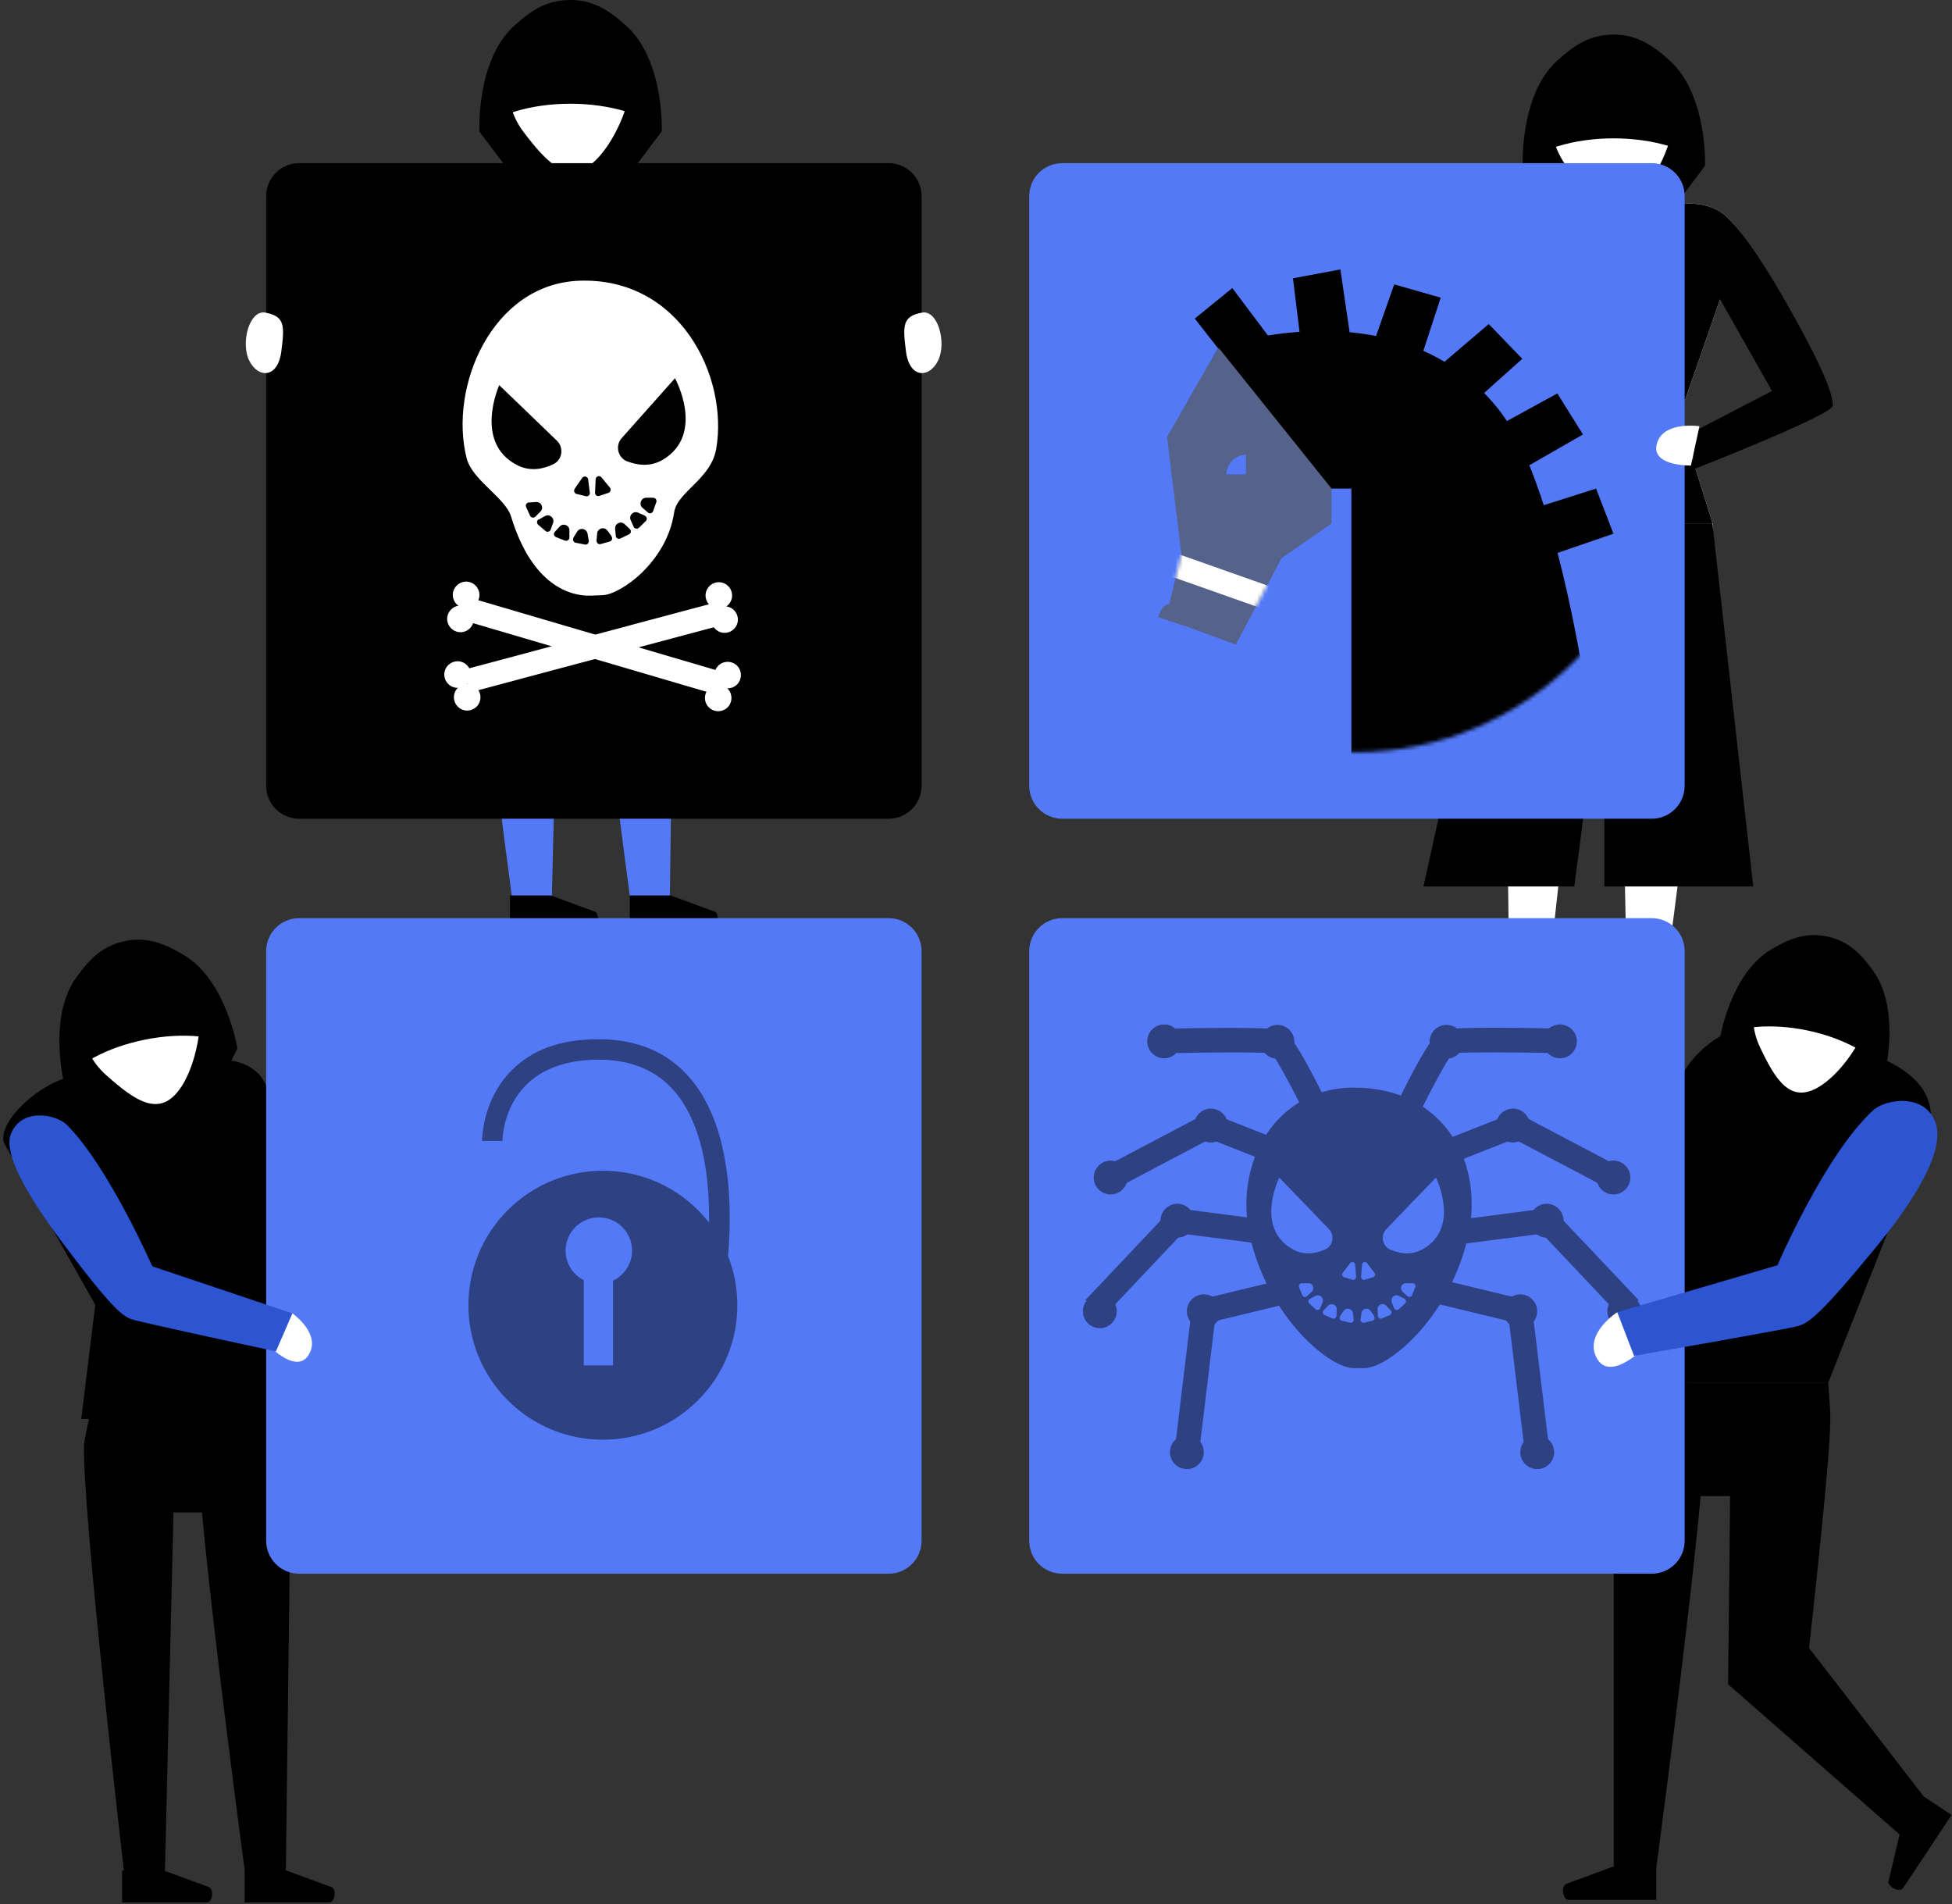 <svg width="524" height="511" viewBox="0 0 524 511" fill="none" xmlns="http://www.w3.org/2000/svg">
<rect x="0" y="0" width="524" height="511" fill="#333333" stroke="none"/>
<path d="M153.429 41.827C143.443 41.827 143.524 35.033 143.524 33.396V22.346C143.524 19.849 147.249 20.054 149.459 20.054H156.621C158.831 20.054 162.555 22.1 162.555 24.597V33.396C162.555 34.992 161.491 41.827 153.429 41.827Z" fill="#5379F6"/>
<path d="M128.669 35.238L153.225 67.775L177.453 35.238C177.453 35.238 175.489 25.007 160.223 20.996C144.958 16.985 131.697 27.012 131.697 27.012L128.628 35.238H128.669Z" fill="black"/>
<path d="M160.182 42.728C152.775 50.135 146.963 43.874 140.497 35.361C134.071 26.807 134.849 13.874 142.215 6.467C149.623 -0.941 160.796 -0.082 167.221 8.472C173.647 17.026 167.508 35.32 160.141 42.769L160.182 42.728Z" fill="white"/>
<path d="M153.263 67.775C153.263 67.775 150.439 55.742 142.376 43.914C138.284 37.939 132.554 30.04 132.554 30.04L128.707 35.279L153.263 67.816V67.775Z" fill="black"/>
<path d="M153.061 67.775C153.061 67.775 155.884 55.742 163.947 43.914C168.04 37.939 173.769 30.04 173.769 30.04L177.616 35.279L153.061 67.816V67.775Z" fill="black"/>
<path d="M168.284 7.08C163.25 2.456 158.871 0 153.264 0C147.002 0 142.91 2.456 137.876 7.08C127.808 16.33 128.708 35.197 128.708 35.197C128.708 35.197 134.97 30.941 138.121 29.958C147.289 27.134 158.912 27.134 168.08 29.958C171.231 30.941 177.656 35.197 177.656 35.197C177.656 35.197 178.352 16.33 168.284 7.08Z" fill="black"/>
<path d="M408.728 44.488L433.284 77.024L457.513 44.488C457.513 44.488 455.549 34.256 440.283 30.245C425.017 26.235 411.757 36.261 411.757 36.261L408.688 44.488H408.728Z" fill="black"/>
<path d="M440.242 52.017C432.834 59.466 427.023 53.163 420.556 44.651C414.131 36.097 414.908 23.164 422.275 15.756C429.683 8.349 440.856 9.208 447.281 17.762C453.707 26.315 447.568 44.609 440.201 52.058L440.242 52.017Z" fill="white"/>
<path d="M433.324 77.024C433.324 77.024 430.5 64.992 422.437 53.164C418.345 47.189 412.615 39.29 412.615 39.29L408.768 44.529L433.324 77.065V77.024Z" fill="black"/>
<path d="M433.12 77.024C433.12 77.024 435.944 64.992 444.006 53.164C448.099 47.189 453.829 39.29 453.829 39.29L457.676 44.529L433.12 77.065V77.024Z" fill="black"/>
<path d="M448.344 16.37C443.31 11.746 438.931 9.29 433.324 9.29C427.062 9.29 422.969 11.746 417.935 16.37C407.867 25.62 408.768 44.487 408.768 44.487C408.768 44.487 415.03 40.231 418.181 39.248C427.348 36.425 438.972 36.425 448.139 39.248C451.29 40.231 457.716 44.487 457.716 44.487C457.716 44.487 458.412 25.62 448.344 16.37Z" fill="black"/>
<path d="M459.681 140.46H403.611L405.126 260.252H415.848C415.848 260.252 423.952 187.771 427.021 154.457H434.429L436.68 260.252H447.403C447.403 260.252 460.049 166.285 459.722 148.195C460.008 146.844 459.763 140.46 459.763 140.46H459.681Z" fill="white"/>
<path d="M459.681 140.46H403.612L411.347 111.812L396.614 65.974C396 59.917 401.852 54.678 409.342 54.678H453.992C461.482 54.678 467.334 59.876 466.721 65.974L450.8 111.812L459.722 140.46H459.681Z" fill="white"/>
<path d="M404.963 260.088H415.849V268.437H393.749C392.275 268.437 391.784 265.163 393.053 264.467L404.922 260.088H404.963Z" fill="white"/>
<path d="M436.927 260.088H447.814V268.437H425.714C424.24 268.437 423.749 265.163 425.018 264.467L436.886 260.088H436.927Z" fill="white"/>
<path d="M458.699 55.701C463.242 56.193 469.995 64.46 479.94 82.017C489.885 99.534 492.177 106.368 491.973 108.906C491.809 111.443 454.238 126.095 454.238 126.095L455.18 115.577L475.684 104.936L457.635 73.054L458.658 55.701H458.699Z" fill="black"/>
<path d="M378.444 143.366H389.248C389.248 143.366 388.634 152.533 382.905 153.475C375.742 154.621 378.444 143.366 378.444 143.366Z" fill="#98B9FF"/>
<path d="M403.08 55.701C398.537 56.193 391.784 64.46 381.839 82.017C371.894 99.534 371.035 102.931 371.198 105.468C371.362 108.006 378.442 143.407 378.442 143.407H389.247L386.055 104.977L404.103 73.095L403.08 55.742V55.701Z" fill="white"/>
<path d="M459.681 140.46H403.612L411.347 111.811L396.614 65.974C396 59.916 401.852 54.678 409.342 54.678H453.992C461.482 54.678 467.334 59.876 466.721 65.974L450.8 111.811L459.722 140.46H459.681Z" fill="black"/>
<mask id="mask0_528_3157" style="mask-type:luminance" maskUnits="userSpaceOnUse" x="396" y="54" width="71" height="87">
<path d="M459.681 140.46H403.612L411.347 111.811L396.614 65.974C396 59.916 401.852 54.678 409.342 54.678H453.992C461.482 54.678 467.334 59.876 466.721 65.974L450.8 111.811L459.722 140.46H459.681Z" fill="white"/>
</mask>
<g mask="url(#mask0_528_3157)">
<path d="M452.764 45.47C452.764 57.911 442.696 67.979 430.255 67.979C417.813 67.979 407.745 57.911 407.745 45.47C407.745 33.028 417.813 22.96 430.255 22.96C442.696 22.96 452.764 33.028 452.764 45.47Z" fill="#98B9FF"/>
</g>
<path d="M459.681 140.46H403.611L382.125 237.906H422.601L430.664 176.721V237.906H470.649L459.681 140.46Z" fill="black"/>
<path d="M490.786 371.121L433.202 371.04L450.596 291.151C451.947 284.807 462.465 274.944 468.686 276.827C468.686 276.827 496.557 280.469 505.069 284.071C517.798 289.473 519.803 297.658 517.429 303.715L490.745 371.162L490.786 371.121Z" fill="black"/>
<path d="M124.986 120.079H181.342L179.827 240.444H169.064C169.064 240.444 160.919 179.873 157.85 146.395H150.401L148.15 240.444H137.386C137.386 240.444 124.699 146.026 125.027 127.814C124.74 126.464 124.986 120.038 124.986 120.038V120.079Z" fill="#5379F6"/>
<path d="M179.992 240.321H169.064V248.711H191.247C192.72 248.711 193.211 245.437 191.943 244.7L179.992 240.321Z" fill="black"/>
<path d="M147.82 240.321H136.893V248.711H159.075C160.548 248.711 161.039 245.437 159.77 244.7L147.82 240.321Z" fill="black"/>
<path d="M490.786 371.121L433.202 371.04V501.227H444.621C444.621 501.227 453.256 437.013 456.53 401.53H464.429L463.897 452.033L510.267 492.632L516.447 482.196L485.629 442.293C485.629 442.293 491.441 390.684 491.277 381.803C491.563 380.371 490.745 371.121 490.745 371.121H490.786Z" fill="black"/>
<path d="M433.037 501.022H444.62V509.903H421.087C419.532 509.903 419 506.425 420.35 505.647L432.996 500.981L433.037 501.022Z" fill="black"/>
<path d="M510.059 491.856L516.485 482.197L523.892 487.108L510.878 506.712C510.018 508.022 506.826 506.507 506.949 504.952L510.059 491.815V491.856Z" fill="black"/>
<path d="M26.841 368.667L78.286 378.898L76.731 502.169H65.722C65.722 502.169 57.373 440.165 54.221 405.91H46.568L44.276 502.169H33.267C33.267 502.169 22.217 406.851 22.544 388.23C22.258 386.838 26.8 368.667 26.8 368.667H26.841Z" fill="black"/>
<path d="M21.768 380.821H83.731L73.826 340.918L71.985 293.852C71.493 287.591 64.618 283.375 57.046 284.767L18.862 289.064C11.29 290.415 -0.701 300.687 1.059 306.703L25.574 350.208L21.809 380.821H21.768Z" fill="black"/>
<path d="M76.892 502.005H65.679V510.599H88.393C89.907 510.599 90.398 507.244 89.089 506.507L76.852 502.005H76.892Z" fill="black"/>
<path d="M43.992 502.005H32.778V510.599H55.492C57.007 510.599 57.498 507.244 56.188 506.507L43.951 502.005H43.992Z" fill="black"/>
<path d="M238.553 43.791H80.29C75.408 43.791 71.45 47.749 71.45 52.631V210.894C71.45 215.776 75.408 219.734 80.29 219.734H238.553C243.435 219.734 247.393 215.776 247.393 210.894V52.631C247.393 47.749 243.435 43.791 238.553 43.791Z" fill="black"/>
<path d="M443.393 43.791H285.13C280.248 43.791 276.29 47.749 276.29 52.631V210.894C276.29 215.776 280.248 219.734 285.13 219.734H443.393C448.275 219.734 452.233 215.776 452.233 210.894V52.631C452.233 47.749 448.275 43.791 443.393 43.791Z" fill="#5379F6"/>
<path d="M238.553 246.418H80.29C75.408 246.418 71.45 250.376 71.45 255.259V413.522C71.45 418.404 75.408 422.362 80.29 422.362H238.553C243.435 422.362 247.393 418.404 247.393 413.522V255.259C247.393 250.376 243.435 246.418 238.553 246.418Z" fill="#5379F6"/>
<path d="M443.393 246.418H285.13C280.248 246.418 276.29 250.376 276.29 255.259V413.522C276.29 418.404 280.248 422.362 285.13 422.362H443.393C448.275 422.362 452.233 418.404 452.233 413.522V255.259C452.233 250.376 448.275 246.418 443.393 246.418Z" fill="#5379F6"/>
<path d="M453.913 124.949L456.205 114.39C456.205 114.39 447.119 113.039 444.991 118.442C442.33 125.194 453.913 124.949 453.913 124.949Z" fill="white"/>
<path d="M72.026 360.973L78.452 352.46C78.452 352.46 85.696 357.494 83.24 362.896C80.171 369.69 72.026 360.973 72.026 360.973Z" fill="white"/>
<path d="M2.9 304.371C1.263 308.791 4.987 317.918 17.47 334.452C29.952 350.987 32.817 353.156 35.273 354.056C37.728 354.916 74.071 362.692 74.071 362.692L78.491 352.501L40.88 339.855C40.88 339.855 29.093 313.007 17.961 301.916C15.014 298.969 5.601 297.25 2.9 304.412V304.371Z" fill="#2D54D1"/>
<path d="M71.207 83.9C66.95 83.122 64.535 92.003 66.909 96.791C69.283 101.58 74.562 101.58 75.504 94.418C76.445 87.255 76.445 84.882 71.207 83.9Z" fill="white"/>
<path d="M247.516 83.9C251.773 83.122 254.188 92.003 251.814 96.791C249.44 101.58 244.161 101.58 243.219 94.418C242.278 87.255 242.278 84.882 247.516 83.9Z" fill="white"/>
<path d="M161.776 159.737C166.523 159.573 179.006 150.896 180.97 137.513C181.789 131.988 190.874 128.591 192.266 120.447C195.581 100.966 182.444 74.323 155.432 75.346C132.104 76.246 120.399 103.831 125.269 122.985C126.783 128.919 135.665 133.544 137.22 138.7C142.909 157.363 153.304 160.064 158.665 159.859L161.776 159.737Z" fill="white"/>
<path d="M133.987 103.339L149.499 118.277C151.422 120.16 150.972 123.393 148.557 124.58C145.938 125.849 142.377 126.667 138.817 124.826C127.03 118.768 134.028 103.339 134.028 103.339H133.987Z" fill="black"/>
<path d="M181.214 101.498L166.89 117.582C165.089 119.588 165.826 122.821 168.322 123.803C171.064 124.867 174.625 125.399 178.063 123.312C189.359 116.395 181.214 101.539 181.214 101.539V101.498Z" fill="black"/>
<path d="M154.243 131.211L156.29 128.264C156.74 127.609 157.804 127.855 157.886 128.673L158.336 132.234C158.418 132.848 157.845 133.339 157.272 133.175L154.775 132.561C154.162 132.398 153.916 131.702 154.284 131.211H154.243Z" fill="black"/>
<path d="M142.007 134.853L143.93 134.731C145.322 134.649 146.059 136.327 145.076 137.309L143.726 138.66C143.276 139.11 142.539 138.946 142.293 138.414L141.229 136.081C140.984 135.508 141.352 134.894 141.966 134.853H142.007Z" fill="black"/>
<path d="M144.628 139.437L146.305 138.496C147.533 137.841 148.925 139.028 148.475 140.338L147.82 142.138C147.615 142.711 146.879 142.916 146.428 142.507L144.464 140.829C144.014 140.419 144.055 139.683 144.587 139.396L144.628 139.437Z" fill="black"/>
<path d="M148.925 142.752L150.234 141.32C151.176 140.297 152.894 140.952 152.853 142.343V144.267C152.853 144.881 152.199 145.29 151.626 145.085L149.252 144.144C148.679 143.898 148.515 143.203 148.925 142.752Z" fill="black"/>
<path d="M153.918 144.307L154.941 142.67C155.678 141.483 157.479 141.852 157.724 143.243L158.052 145.126C158.134 145.74 157.602 146.272 157.029 146.149L154.532 145.658C153.918 145.535 153.632 144.839 153.959 144.307H153.918Z" fill="black"/>
<path d="M175.362 133.585H173.438C172.047 133.626 171.433 135.386 172.456 136.286L173.929 137.555C174.38 137.964 175.116 137.759 175.321 137.187L176.18 134.772C176.385 134.199 175.976 133.585 175.321 133.585H175.362Z" fill="black"/>
<path d="M173.07 138.373L171.31 137.595C170.041 137.022 168.732 138.291 169.305 139.6L170.082 141.36C170.328 141.933 171.065 142.056 171.515 141.647L173.356 139.846C173.806 139.396 173.684 138.659 173.111 138.414L173.07 138.373Z" fill="black"/>
<path d="M169.06 141.975L167.668 140.666C166.645 139.724 165.008 140.502 165.131 141.893L165.294 143.817C165.335 144.431 165.99 144.799 166.563 144.513L168.855 143.408C169.428 143.121 169.51 142.385 169.06 141.975Z" fill="black"/>
<path d="M164.19 143.939L163.044 142.384C162.225 141.279 160.424 141.77 160.301 143.161L160.138 145.085C160.097 145.699 160.67 146.19 161.243 146.026L163.698 145.33C164.271 145.167 164.517 144.471 164.149 143.98L164.19 143.939Z" fill="black"/>
<path d="M163.742 130.884L161.45 128.101C160.959 127.487 159.936 127.814 159.895 128.633L159.731 132.234C159.731 132.848 160.304 133.298 160.877 133.094L163.333 132.275C163.906 132.07 164.111 131.375 163.742 130.884Z" fill="black"/>
<path d="M194.111 161.15L124.442 179.765L126.069 185.854L195.738 167.239L194.111 161.15Z" fill="white"/>
<path d="M125.838 160.343L124.061 166.39L193.246 186.726L195.024 180.68L125.838 160.343Z" fill="white"/>
<path d="M127.194 165.998C127.235 167.962 125.68 169.599 123.715 169.681C121.751 169.722 120.114 168.167 120.032 166.203C119.991 164.238 121.546 162.601 123.511 162.519C125.475 162.437 127.112 164.033 127.194 165.998Z" fill="white"/>
<path d="M128.709 159.573C128.75 161.537 127.194 163.174 125.23 163.256C123.265 163.297 121.629 161.742 121.547 159.777C121.506 157.813 123.061 156.176 125.025 156.094C126.99 156.053 128.627 157.608 128.709 159.573Z" fill="white"/>
<path d="M128.217 184.948C129.444 186.503 129.158 188.754 127.603 189.941C126.047 191.168 123.796 190.882 122.61 189.327C121.382 187.772 121.668 185.521 123.223 184.334C124.779 183.106 127.03 183.392 128.217 184.948Z" fill="white"/>
<path d="M125.638 178.85C126.866 180.405 126.58 182.656 125.024 183.843C123.469 185.071 121.218 184.784 120.031 183.229C118.804 181.674 119.09 179.423 120.645 178.236C122.2 177.008 124.452 177.294 125.638 178.85Z" fill="white"/>
<path d="M190.958 166.202C190.917 168.167 192.472 169.804 194.436 169.845C196.401 169.886 198.038 168.331 198.079 166.366C198.12 164.402 196.565 162.765 194.6 162.724C192.636 162.683 190.999 164.238 190.958 166.202Z" fill="white"/>
<path d="M189.403 159.737C189.362 161.701 190.917 163.338 192.882 163.379C194.846 163.42 196.483 161.865 196.524 159.901C196.565 157.936 195.01 156.299 193.045 156.258C191.081 156.217 189.444 157.772 189.403 159.737Z" fill="white"/>
<path d="M189.973 185.151C188.786 186.707 189.073 188.958 190.628 190.144C192.183 191.331 194.434 191.045 195.621 189.49C196.808 187.934 196.522 185.684 194.966 184.497C193.411 183.31 191.16 183.596 189.973 185.151Z" fill="white"/>
<path d="M192.512 179.013C191.325 180.568 191.612 182.819 193.167 184.005C194.722 185.192 196.973 184.906 198.16 183.351C199.347 181.796 199.061 179.545 197.505 178.358C195.95 177.171 193.699 177.457 192.512 179.013Z" fill="white"/>
<path d="M335.714 92.085L327.038 93.23L313.286 117.295L317.133 148.727L312.918 166.08L331.744 172.996L357.446 124.416L335.714 92.085Z" fill="#55628A"/>
<path d="M332.194 100.148L320.734 85.496L330.802 77.311L342.998 93.558L332.194 100.148Z" fill="black"/>
<path d="M349.302 92.781L347.092 74.691L359.82 72.318L362.767 92.453L349.302 92.781Z" fill="black"/>
<path d="M368.211 93.518L374.268 76.328L386.751 79.889L380.448 99.165L368.211 93.518Z" fill="black"/>
<path d="M385.77 98.797L399.644 86.969L408.647 96.3L393.505 109.847L385.77 98.797Z" fill="black"/>
<path d="M402.055 114.349L418.057 105.59L424.933 116.6L407.334 126.708L402.055 114.349Z" fill="black"/>
<path d="M411.06 136.654L428.453 131.128L433.119 143.243L413.884 149.832L411.06 136.654Z" fill="black"/>
<path d="M334.486 127.322H329.247C329.247 124.417 331.58 122.084 334.445 122.084H334.486V127.322Z" fill="#5379F6"/>
<mask id="mask1_528_3157" style="mask-type:luminance" maskUnits="userSpaceOnUse" x="312" y="92" width="46" height="81">
<path d="M335.712 92.085L327.036 93.231L313.284 117.296L317.131 148.727L312.916 166.08L331.742 172.997L357.444 124.417L335.712 92.085Z" fill="white"/>
</mask>
<g mask="url(#mask1_528_3157)">
<path d="M311.436 146.986L309.339 152.929L357.889 170.064L359.987 164.121L311.436 146.986Z" fill="white"/>
</g>
<path d="M317.34 167.799L310.955 165.63C310.955 165.63 311.487 162.642 313.82 162.029C316.889 161.21 319.14 162.479 319.14 162.479L317.299 167.84L317.34 167.799Z" fill="#55628A"/>
<mask id="mask2_528_3157" style="mask-type:luminance" maskUnits="userSpaceOnUse" x="280" y="35" width="168" height="167">
<path d="M447.034 118.523C447.034 164.565 409.709 201.89 363.666 201.89C317.624 201.89 280.299 164.565 280.299 118.523C280.299 72.481 317.624 35.156 363.666 35.156C409.709 35.156 447.034 72.481 447.034 118.523Z" fill="white"/>
</mask>
<g mask="url(#mask2_528_3157)">
<path d="M430.048 217.033C430.048 217.033 421.863 134.526 402.259 109.847C375.329 75.96 327.036 93.231 327.036 93.231L353.884 131.129H362.765V236.637L430.089 216.993L430.048 217.033Z" fill="black"/>
</g>
<path d="M343.981 149.832L357.446 140.501V131.128L327.038 93.231L343.981 149.832Z" fill="#55628A"/>
<path d="M366.205 367.192C372.549 367.192 388.346 354.423 393.749 333.264C399.192 312.105 387.487 291.887 363.422 291.887C342.672 291.887 330.435 312.105 335.878 333.264C341.322 354.423 357.078 367.192 363.422 367.192H366.205Z" fill="#2D4183"/>
<path d="M343.406 316.034L356.707 329.826C358.385 331.545 357.853 334.451 355.643 335.392C353.27 336.416 350.077 337.03 346.967 335.27C336.694 329.499 343.447 315.993 343.447 315.993L343.406 316.034Z" fill="#5379F6"/>
<path d="M385.48 316.034L372.179 329.826C370.501 331.545 371.033 334.451 373.243 335.392C375.617 336.416 378.809 337.03 381.92 335.27C392.192 329.499 385.439 315.993 385.439 315.993L385.48 316.034Z" fill="#5379F6"/>
<path d="M360.475 341.573L362.398 339.035C362.849 338.462 363.749 338.708 363.79 339.445L364.036 342.637C364.077 343.169 363.585 343.619 363.053 343.455L360.843 342.801C360.311 342.637 360.107 342.023 360.434 341.573H360.475Z" fill="#5379F6"/>
<path d="M349.464 344.396H351.183C352.411 344.314 353.024 345.87 352.124 346.688L350.855 347.875C350.446 348.243 349.791 348.12 349.587 347.588L348.727 345.46C348.523 344.969 348.891 344.396 349.423 344.396H349.464Z" fill="#5379F6"/>
<path d="M351.634 348.571L353.148 347.793C354.253 347.22 355.481 348.325 355.031 349.512L354.417 351.108C354.212 351.599 353.557 351.763 353.148 351.395L351.47 349.84C351.061 349.471 351.143 348.816 351.634 348.571Z" fill="#5379F6"/>
<path d="M355.357 351.641L356.543 350.413C357.403 349.512 358.917 350.167 358.835 351.436L358.754 353.155C358.754 353.687 358.181 354.055 357.649 353.851L355.561 352.95C355.07 352.746 354.947 352.091 355.316 351.682L355.357 351.641Z" fill="#5379F6"/>
<path d="M359.738 353.196L360.72 351.804C361.416 350.781 363.012 351.19 363.175 352.418L363.38 354.137C363.462 354.669 362.971 355.119 362.439 354.997L360.229 354.465C359.697 354.342 359.451 353.728 359.779 353.278L359.738 353.196Z" fill="#5379F6"/>
<path d="M379.177 344.396H377.458C376.23 344.314 375.617 345.87 376.517 346.688L377.786 347.875C378.195 348.243 378.85 348.12 379.054 347.588L379.914 345.46C380.119 344.969 379.75 344.396 379.218 344.396H379.177Z" fill="#5379F6"/>
<path d="M377.007 348.571L375.493 347.793C374.388 347.22 373.16 348.325 373.61 349.512L374.224 351.108C374.429 351.599 375.084 351.763 375.493 351.395L377.171 349.84C377.58 349.471 377.498 348.816 377.007 348.571Z" fill="#5379F6"/>
<path d="M373.283 351.641L372.096 350.413C371.236 349.512 369.722 350.167 369.804 351.436L369.886 353.155C369.886 353.687 370.459 354.055 370.991 353.851L373.078 352.95C373.569 352.746 373.692 352.091 373.324 351.682L373.283 351.641Z" fill="#5379F6"/>
<path d="M368.903 353.196L367.921 351.804C367.226 350.781 365.629 351.19 365.466 352.418L365.261 354.137C365.179 354.669 365.67 355.119 366.202 354.997L368.412 354.465C368.944 354.342 369.19 353.728 368.862 353.278L368.903 353.196Z" fill="#5379F6"/>
<path d="M368.943 341.573L367.019 339.035C366.569 338.462 365.669 338.708 365.628 339.445L365.382 342.637C365.341 343.169 365.832 343.619 366.364 343.455L368.574 342.801C369.106 342.637 369.311 342.023 368.984 341.573H368.943Z" fill="#5379F6"/>
<path d="M350.2 298.723C347.048 292.297 342.997 284.767 341.36 282.679C338.004 282.352 324.702 282.393 312.834 282.679L312.711 276.09C341.523 275.476 343.488 276.295 344.224 276.622C345.247 277.072 347.376 277.973 356.134 295.858L350.241 298.763L350.2 298.723Z" fill="#2D4183"/>
<path d="M299.656 318.94L296.587 313.129L324.417 298.477L344.103 306.253L341.688 312.351L324.785 305.68L299.656 318.94Z" fill="#2D4183"/>
<path d="M296.178 353.441L291.39 348.898L314.8 324.138L338.742 327.248L337.923 333.755L317.296 331.095L296.178 353.441Z" fill="#2D4183"/>
<path d="M321.837 390.153L315.329 389.334L320.158 349.267L346.106 343.005L347.62 349.39L326.134 354.588L321.837 390.153Z" fill="#2D4183"/>
<path d="M347.46 279.61C347.46 282.106 345.413 284.153 342.917 284.153C340.42 284.153 338.374 282.106 338.374 279.61C338.374 277.113 340.42 275.067 342.917 275.067C345.413 275.067 347.46 277.113 347.46 279.61Z" fill="#2D4183"/>
<path d="M329.616 302.078C329.616 304.575 327.57 306.621 325.073 306.621C322.577 306.621 320.53 304.575 320.53 302.078C320.53 299.582 322.577 297.535 325.073 297.535C327.57 297.535 329.616 299.582 329.616 302.078Z" fill="#2D4183"/>
<path d="M320.61 327.617C320.61 330.113 318.564 332.159 316.067 332.159C313.571 332.159 311.524 330.113 311.524 327.617C311.524 325.12 313.571 323.074 316.067 323.074C318.564 323.074 320.61 325.12 320.61 327.617Z" fill="#2D4183"/>
<path d="M327.692 351.927C327.692 354.423 325.646 356.469 323.149 356.469C320.653 356.469 318.606 354.423 318.606 351.927C318.606 349.43 320.653 347.384 323.149 347.384C325.646 347.384 327.692 349.43 327.692 351.927Z" fill="#2D4183"/>
<path d="M317.049 279.487C317.049 281.983 315.002 284.03 312.506 284.03C310.009 284.03 307.963 281.983 307.963 279.487C307.963 276.99 310.009 274.944 312.506 274.944C315.002 274.944 317.049 276.99 317.049 279.487Z" fill="#2D4183"/>
<path d="M302.684 316.034C302.684 318.531 300.638 320.577 298.141 320.577C295.645 320.577 293.599 318.531 293.599 316.034C293.599 313.537 295.645 311.491 298.141 311.491C300.638 311.491 302.684 313.537 302.684 316.034Z" fill="#2D4183"/>
<path d="M299.779 351.927C299.779 354.423 297.733 356.469 295.236 356.469C292.74 356.469 290.693 354.423 290.693 351.927C290.693 349.43 292.74 347.384 295.236 347.384C297.733 347.384 299.779 349.43 299.779 351.927Z" fill="#2D4183"/>
<path d="M323.148 389.743C323.148 392.239 321.102 394.285 318.605 394.285C316.109 394.285 314.062 392.239 314.062 389.743C314.062 387.246 316.109 385.2 318.605 385.2C321.102 385.2 323.148 387.246 323.148 389.743Z" fill="#2D4183"/>
<path d="M381.057 298.723L375.164 295.817C383.922 277.932 386.051 277.032 387.074 276.581C387.811 276.254 389.775 275.435 418.587 276.049L418.464 282.638C406.596 282.393 393.295 282.352 389.939 282.638C388.302 284.726 384.25 292.256 381.098 298.682L381.057 298.723Z" fill="#2D4183"/>
<path d="M431.602 318.94L406.432 305.68L389.53 312.351L387.115 306.253L406.842 298.477L434.672 313.129L431.602 318.94Z" fill="#2D4183"/>
<path d="M435.083 353.441L413.965 331.095L393.338 333.755L392.479 327.248L416.42 324.138L439.871 348.898L435.083 353.441Z" fill="#2D4183"/>
<path d="M409.381 390.153L405.083 354.588L383.597 349.39L385.152 343.005L411.058 349.267L415.929 389.334L409.381 390.153Z" fill="#2D4183"/>
<path d="M383.761 279.61C383.761 282.106 385.807 284.153 388.304 284.153C390.8 284.153 392.846 282.106 392.846 279.61C392.846 277.113 390.8 275.067 388.304 275.067C385.807 275.067 383.761 277.113 383.761 279.61Z" fill="#2D4183"/>
<path d="M401.603 302.078C401.603 304.575 403.649 306.621 406.145 306.621C408.642 306.621 410.688 304.575 410.688 302.078C410.688 299.582 408.642 297.535 406.145 297.535C403.649 297.535 401.603 299.582 401.603 302.078Z" fill="#2D4183"/>
<path d="M410.647 327.617C410.647 330.113 412.694 332.159 415.19 332.159C417.687 332.159 419.733 330.113 419.733 327.617C419.733 325.12 417.687 323.074 415.19 323.074C412.694 323.074 410.647 325.12 410.647 327.617Z" fill="#2D4183"/>
<path d="M403.568 351.927C403.568 354.423 405.615 356.469 408.111 356.469C410.608 356.469 412.654 354.423 412.654 351.927C412.654 349.43 410.608 347.384 408.111 347.384C405.615 347.384 403.568 349.43 403.568 351.927Z" fill="#2D4183"/>
<path d="M414.209 279.487C414.209 281.983 416.255 284.03 418.752 284.03C421.248 284.03 423.295 281.983 423.295 279.487C423.295 276.99 421.248 274.944 418.752 274.944C416.255 274.944 414.209 276.99 414.209 279.487Z" fill="#2D4183"/>
<path d="M428.577 316.034C428.577 318.531 430.623 320.577 433.12 320.577C435.616 320.577 437.663 318.531 437.663 316.034C437.663 313.537 435.616 311.491 433.12 311.491C430.623 311.491 428.577 313.537 428.577 316.034Z" fill="#2D4183"/>
<path d="M431.481 351.927C431.481 354.423 433.528 356.469 436.024 356.469C438.521 356.469 440.567 354.423 440.567 351.927C440.567 349.43 438.521 347.384 436.024 347.384C433.528 347.384 431.481 349.43 431.481 351.927Z" fill="#2D4183"/>
<path d="M408.114 389.743C408.114 392.239 410.161 394.285 412.657 394.285C415.154 394.285 417.2 392.239 417.2 389.743C417.2 387.246 415.154 385.2 412.657 385.2C410.161 385.2 408.114 387.246 408.114 389.743Z" fill="#2D4183"/>
<path d="M441.018 362.036L434.142 352.173C434.142 352.173 425.752 357.534 428.29 363.755C431.482 371.572 441.018 362.077 441.018 362.077V362.036Z" fill="white"/>
<path d="M519.636 301.506C521.314 306.581 518.613 316.403 503.757 334.534C488.9 352.664 485.626 354.997 482.802 355.856C479.978 356.716 438.642 363.878 438.642 363.878L434.141 352.173L477.154 339.568C477.154 339.568 489.76 310.06 502.774 298.027C506.253 294.835 516.935 293.321 519.636 301.506Z" fill="#2D54D1"/>
<path d="M194.396 345.297C194.682 343.783 200.944 308.177 185.515 289.678C179.58 282.557 171.231 278.914 160.754 278.914C150.277 278.914 142.91 281.738 137.344 287.263C129.445 295.203 129.404 305.762 129.404 306.212H134.889C134.889 305.312 135.257 284.398 160.754 284.398C169.512 284.398 176.429 287.345 181.299 293.157C195.091 309.691 189.034 343.946 188.993 344.274L194.396 345.256V345.297Z" fill="#2D4183"/>
<path d="M187.365 375.827C201.462 361.731 201.462 338.875 187.365 324.778C173.268 310.681 150.412 310.681 136.316 324.778C122.219 338.875 122.219 361.731 136.316 375.827C150.412 389.924 173.268 389.924 187.365 375.827Z" fill="#2D4183"/>
<path d="M151.835 335.638C151.835 340.59 155.846 344.56 160.757 344.56C165.668 344.56 169.679 340.549 169.679 335.638C169.679 330.727 165.668 326.716 160.757 326.716C155.846 326.716 151.835 330.727 151.835 335.638Z" fill="#5379F6"/>
<path d="M164.565 338.666H156.707V366.456H164.565V338.666Z" fill="#5379F6"/>
<path d="M17.183 290.62L46.691 316.895L63.553 281.411C63.553 281.411 59.746 272.039 44.481 271.139C29.215 270.197 18.533 282.271 18.533 282.271L17.183 290.661V290.62Z" fill="black"/>
<path d="M48.577 291.806C42.97 300.278 36.217 295.408 28.482 288.532C20.747 281.656 19.028 269.215 24.676 260.743C30.282 252.271 41.087 251.002 48.822 257.919C56.557 264.795 54.184 283.375 48.577 291.847V291.806Z" fill="white"/>
<path d="M46.696 316.895C46.696 316.895 41.703 305.967 31.839 296.268C26.846 291.356 19.889 284.931 19.889 284.931L17.229 290.62L46.736 316.895H46.696Z" fill="black"/>
<path d="M46.532 316.935C46.532 316.935 46.941 304.943 52.344 292.174C55.086 285.708 59.056 277.113 59.056 277.113L63.721 281.329L46.532 316.894V316.935Z" fill="black"/>
<path d="M49.476 256.405C43.788 252.967 39.163 251.453 33.843 252.517C27.908 253.704 24.47 256.814 20.582 262.176C12.765 272.858 17.185 290.62 17.185 290.62C17.185 290.62 22.301 285.381 25.125 283.867C33.31 279.447 44.36 277.237 53.61 278.178C56.802 278.506 63.719 281.33 63.719 281.33C63.719 281.33 60.813 263.24 49.476 256.405Z" fill="black"/>
<path d="M461.768 278.587L477.852 312.638L505.886 287.754C505.886 287.754 506.05 278.137 492.995 271.588C479.939 265.081 466.065 271.67 466.065 271.67L461.768 278.546V278.587Z" fill="black"/>
<path d="M488.825 291.356C480.721 296.676 476.628 289.882 472.413 280.961C468.198 272.039 471.349 260.456 479.453 255.136C487.556 249.815 497.501 252.721 501.717 261.684C505.932 270.606 496.928 286.035 488.825 291.356Z" fill="white"/>
<path d="M477.852 312.678C477.852 312.678 477.565 301.26 472.49 289.023C469.953 282.843 466.228 274.616 466.228 274.616L461.768 278.627L477.852 312.678Z" fill="black"/>
<path d="M477.691 312.638C477.691 312.638 482.521 302.284 492.056 293.075C496.886 288.409 503.557 282.352 503.557 282.352L506.053 287.795L477.691 312.597V312.638Z" fill="black"/>
<path d="M502.901 260.62C499.217 255.463 495.698 252.435 490.623 251.371C484.975 250.184 480.8 251.657 475.357 254.89C464.512 261.357 461.729 278.587 461.729 278.587C461.729 278.587 468.195 275.927 471.224 275.64C480.064 274.822 490.582 277.032 498.317 281.288C500.977 282.761 506.011 287.836 506.011 287.836C506.011 287.836 510.226 270.893 502.86 260.62H502.901Z" fill="black"/>
</svg>
